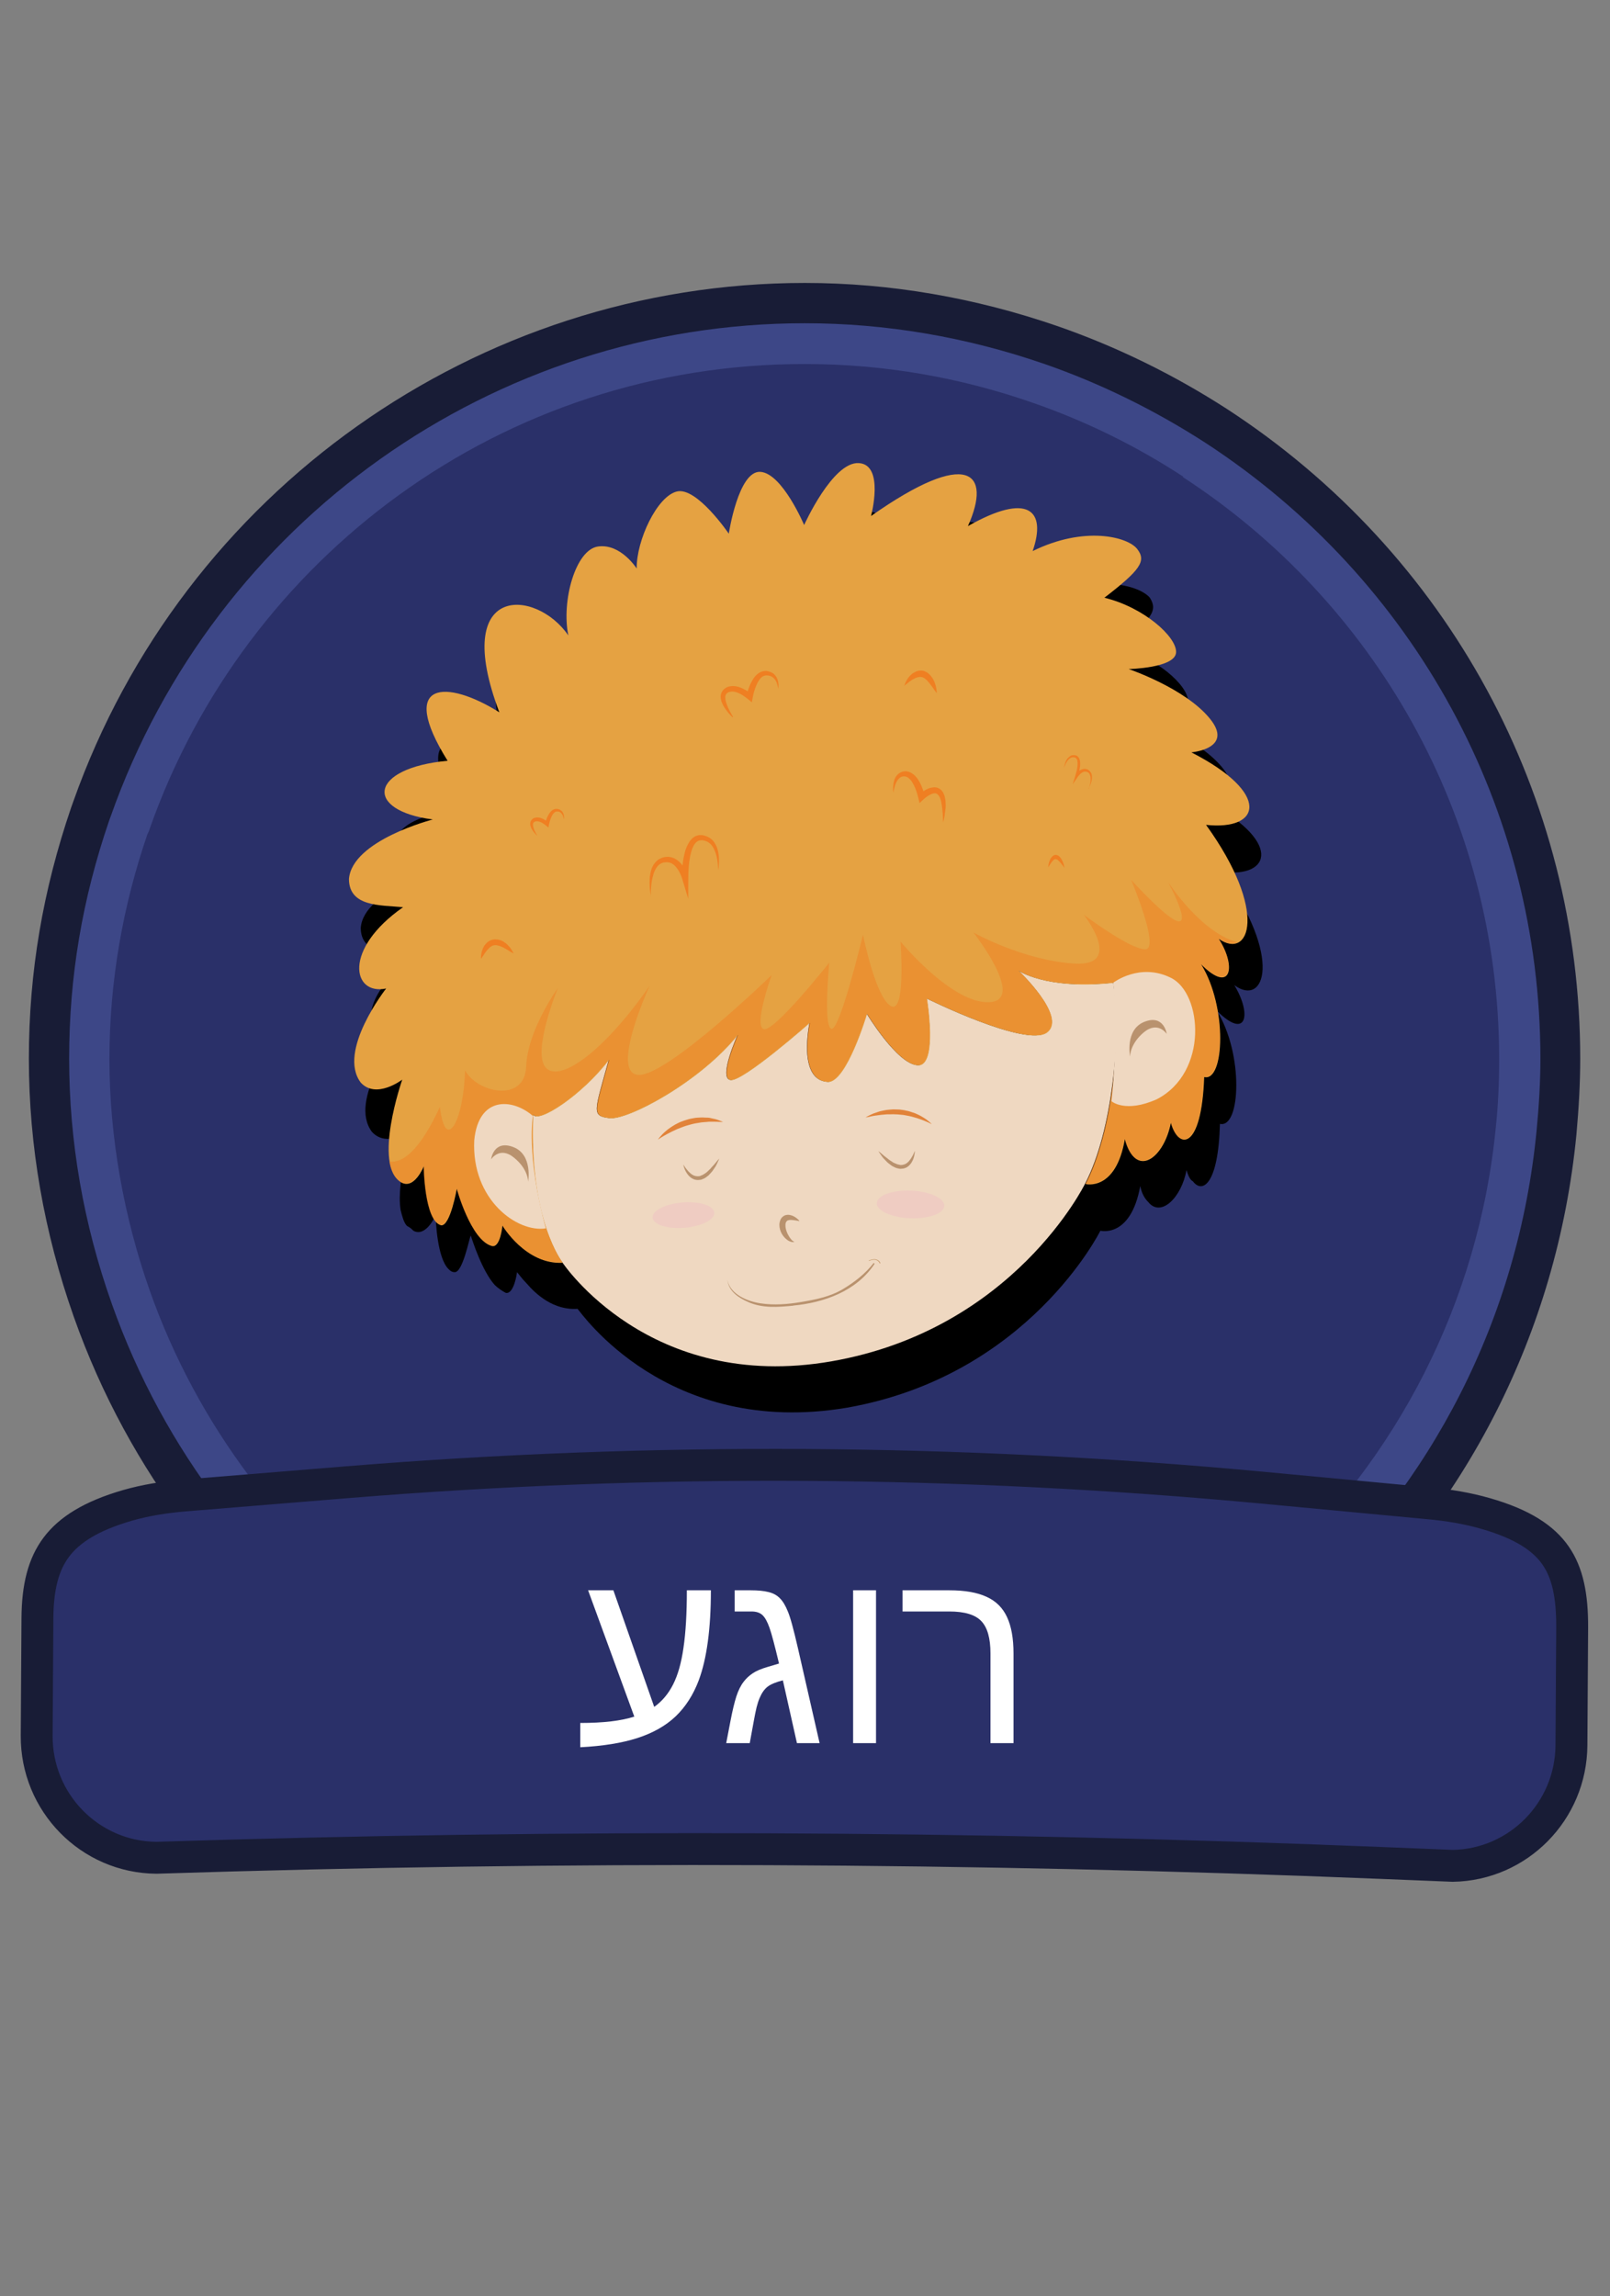 <svg width="101" height="144" viewBox="0 0 101 144" fill="none" xmlns="http://www.w3.org/2000/svg">
<rect x="0" y="0" width="101" height="144" fill="#808080" stroke="none"/>
<path d="M50.486 115.066C29.94 115.066 11.504 102.012 4.635 82.595C2.762 77.302 1.811 71.861 1.811 66.39C1.811 60.919 2.703 55.804 4.457 50.66L4.606 50.244C11.474 30.857 29.91 17.744 50.486 17.744C55.839 17.744 61.161 18.666 66.335 20.45C70.022 21.728 73.62 23.483 76.98 25.653C90.866 34.693 99.132 49.917 99.132 66.39C99.132 67.906 99.043 69.482 98.894 71.147C96.456 96.184 75.642 115.066 50.456 115.066H50.486Z" fill="#181C36"/>
<path d="M50.486 112.538C31.01 112.538 13.526 100.168 7.014 81.763C5.23 76.737 4.338 71.564 4.338 66.39C4.338 61.216 5.17 56.369 6.836 51.493L6.955 51.166C13.496 32.671 30.98 20.271 50.486 20.271C55.571 20.271 60.626 21.134 65.532 22.828C69.041 24.047 72.43 25.713 75.612 27.764C88.755 36.328 96.634 50.749 96.634 66.39C96.634 67.847 96.545 69.334 96.397 70.88C94.107 94.608 74.363 112.508 50.486 112.508V112.538Z" fill="#3D4787"/>
<path d="M74.244 29.905C71.3 27.973 68.088 26.397 64.728 25.237C60.268 23.691 55.511 22.829 50.515 22.829C31.485 22.799 15.369 34.99 9.392 51.969C9.362 52.088 9.303 52.206 9.244 52.325C7.727 56.756 6.865 61.484 6.865 66.42C6.865 71.356 7.787 76.381 9.392 80.93C15.369 97.849 31.485 110.011 50.456 110.011C73.114 110.011 91.698 92.735 93.839 70.672C93.987 69.274 94.047 67.847 94.047 66.42C94.047 51.106 86.137 37.666 74.184 29.905H74.244Z" fill="#2A3069"/>
<path d="M98.581 109.446C98.556 113.593 95.236 116.94 91.14 117.01L90.988 117.004L86.629 116.828C86.629 116.828 86.629 116.828 86.629 116.828C61.038 115.787 35.411 115.684 9.81 116.504C5.641 116.469 2.276 113.048 2.302 108.847L2.348 101.479C2.36 99.51 2.727 98.096 3.534 97.023C4.341 95.949 5.698 95.072 7.989 94.408C9.133 94.079 10.32 93.892 11.544 93.786C12.518 93.708 13.927 93.593 15.638 93.453C17.416 93.307 19.521 93.135 21.802 92.95L21.803 92.95C40.94 91.391 60.176 91.509 79.293 93.303L89.62 94.274L89.622 94.274C90.847 94.387 92.042 94.582 93.186 94.911L93.188 94.912C95.541 95.584 96.844 96.479 97.589 97.554C98.342 98.641 98.639 100.074 98.627 102.078L98.581 109.446Z" fill="#2A3069" stroke="#181C36" stroke-width="2"/>
<path d="M36.401 108.05C37.844 108.05 38.974 107.917 39.791 107.651L36.893 99.73H38.479L41.041 107.042C41.531 106.693 41.924 106.227 42.221 105.644C42.523 105.055 42.742 104.284 42.877 103.331C43.018 102.378 43.088 101.177 43.088 99.73H44.596C44.596 102.136 44.341 104.021 43.831 105.386C43.487 106.292 43.005 107.042 42.385 107.636C41.766 108.224 40.966 108.677 39.987 108.995C39.013 109.308 37.818 109.5 36.401 109.573V108.05ZM47.096 99.73C47.549 99.73 47.919 99.766 48.206 99.839C48.497 99.907 48.737 100.037 48.924 100.229C49.112 100.417 49.279 100.693 49.424 101.058C49.502 101.24 49.594 101.524 49.698 101.909C49.802 102.289 49.922 102.774 50.057 103.362L51.416 109.315H49.995L49.112 105.378C48.674 105.487 48.354 105.62 48.151 105.776C47.953 105.933 47.789 106.164 47.659 106.472C47.591 106.623 47.526 106.821 47.463 107.065C47.406 107.305 47.349 107.586 47.291 107.909L47.034 109.315H45.557L45.831 107.894C45.95 107.274 46.07 106.774 46.19 106.394C46.315 106.008 46.471 105.696 46.659 105.456C46.81 105.258 46.995 105.086 47.213 104.94C47.432 104.789 47.747 104.654 48.159 104.534L48.87 104.323C48.739 103.771 48.625 103.31 48.526 102.94C48.427 102.565 48.344 102.282 48.276 102.089C48.141 101.703 47.992 101.435 47.831 101.284C47.669 101.133 47.44 101.058 47.143 101.058H46.088V99.73H47.096ZM54.956 99.73V109.315H53.518V99.73H54.956ZM63.581 103.698V109.315H62.135V103.683C62.135 102.735 61.943 102.06 61.557 101.659C61.177 101.258 60.508 101.058 59.549 101.058H56.62V99.73H59.565C60.523 99.73 61.297 99.865 61.885 100.136C62.474 100.401 62.904 100.826 63.174 101.409C63.445 101.987 63.581 102.75 63.581 103.698Z" fill="white"/>
<path d="M75.531 50.179C75.531 50.179 78.231 49.979 76.631 48.079C75.031 46.179 71.531 44.979 71.531 44.979C71.531 44.979 74.431 44.879 74.531 43.979C74.531 42.979 72.531 41.179 70.031 40.579C72.331 38.779 72.631 38.279 72.131 37.479C71.431 36.679 68.731 35.979 65.531 37.579C66.431 34.979 65.231 33.879 61.431 35.979C62.931 32.579 61.431 31.079 55.331 35.379C55.331 35.379 56.231 32.179 54.531 32.079C52.931 31.979 51.131 35.979 51.131 35.979C51.131 35.979 49.731 32.779 48.431 32.679C47.031 32.579 46.431 36.579 46.431 36.579C46.431 36.579 44.431 33.679 43.131 33.979C41.931 34.279 40.631 37.079 40.631 38.779C40.631 38.779 39.631 37.179 38.231 37.379C36.831 37.579 35.931 40.779 36.331 42.979C34.331 40.079 28.931 39.679 32.031 47.779C28.731 45.679 25.631 45.779 28.831 50.779C23.931 51.279 23.531 53.879 27.931 54.479C27.931 54.479 22.831 55.779 22.631 58.179C22.631 59.879 24.531 59.779 26.031 59.979C22.231 62.579 22.831 65.479 24.931 65.079C24.931 65.079 21.831 68.979 23.331 70.979C24.331 72.079 25.931 70.779 25.931 70.779C25.931 70.779 24.831 73.979 25.131 75.879C25.231 76.279 25.331 76.679 25.531 76.879C25.731 76.979 25.831 77.079 25.931 77.179C26.631 77.579 27.231 76.479 27.331 76.179C27.331 76.579 27.431 78.879 28.131 79.579C28.231 79.679 28.331 79.779 28.531 79.779C29.031 79.779 29.431 77.679 29.531 77.479C29.631 77.779 30.231 79.679 31.031 80.579C31.231 80.779 31.531 80.979 31.731 81.079C32.231 81.179 32.431 79.879 32.431 79.779C32.531 79.879 32.731 80.179 33.031 80.479C33.631 81.179 34.731 82.179 36.231 82.079C36.431 82.279 41.831 90.179 53.131 88.279C64.531 86.279 69.031 77.179 69.031 77.179C70.031 75.379 70.631 72.679 70.831 69.979C70.831 70.079 70.831 70.079 70.831 70.179C70.531 72.779 69.931 75.379 69.031 77.179C69.031 77.179 70.931 77.679 71.531 74.379C71.631 74.879 71.831 75.179 72.031 75.379C72.831 76.379 74.131 75.079 74.431 73.379C74.531 73.679 74.631 73.979 74.831 74.079C75.431 74.879 76.431 74.279 76.531 70.479C77.831 70.779 78.031 66.079 76.331 63.379C78.231 65.279 78.531 63.579 77.431 61.779C79.331 63.179 80.531 60.079 76.631 54.679C79.831 55.079 80.431 52.679 75.531 50.179ZM38.131 72.579C38.131 72.679 38.131 72.779 38.231 72.879C38.231 72.979 38.331 72.979 38.431 72.979C38.331 72.879 38.231 72.779 38.131 72.579ZM46.331 70.379C46.331 70.479 46.431 70.579 46.431 70.679C46.331 70.579 46.331 70.479 46.331 70.379ZM55.131 66.579C55.231 66.779 55.831 67.679 56.531 68.479C55.831 67.679 55.231 66.679 55.131 66.579Z" fill="black"/>
<path d="M69.842 61.625C65.547 62.082 63.866 60.85 63.866 60.85C63.866 60.85 66.947 63.746 65.676 64.736C64.405 65.726 58.132 62.615 58.132 62.615C58.132 62.615 58.84 66.875 57.557 66.8C56.282 66.731 54.374 63.573 54.374 63.573C54.374 63.573 53.093 67.873 51.923 67.844C50.003 67.74 50.79 64.133 50.79 64.133C50.79 64.133 46.564 67.867 45.809 67.724C45.06 67.582 46.283 64.879 46.283 64.879C43.928 67.84 39.358 70.259 38.225 70.115C37.085 69.979 37.292 69.718 38.196 66.441C36.543 68.634 33.714 70.5 33.431 69.881C33.16 76.552 35.286 79.179 35.286 79.179C35.286 79.179 40.717 87.363 52.164 85.37C63.611 83.378 68.074 74.223 68.074 74.223C69.771 70.98 70.361 65.028 69.833 61.605L69.847 61.604L69.842 61.625Z" fill="#EFD8C1"/>
<path d="M74.737 47.183C74.737 47.183 77.451 46.954 75.889 45.054C74.332 43.147 70.805 41.958 70.805 41.958C70.805 41.958 73.737 41.897 73.779 40.91C73.822 39.929 71.737 38.075 69.282 37.485C71.56 35.729 71.924 35.178 71.338 34.426C70.745 33.66 68.018 32.962 64.781 34.56C65.671 31.989 64.492 30.852 60.721 32.994C62.243 29.601 60.733 28.077 54.644 32.36C54.644 32.36 55.504 29.127 53.869 29.041C52.233 28.948 50.446 32.925 50.446 32.925C50.446 32.925 49.077 29.686 47.705 29.591C46.319 29.496 45.719 33.468 45.719 33.468C45.719 33.468 43.714 30.519 42.464 30.822C41.215 31.125 39.922 33.889 39.941 35.653C39.941 35.653 38.946 34.078 37.525 34.271C36.103 34.457 35.21 37.699 35.653 39.849C33.642 36.907 28.241 36.525 31.326 44.671C28.041 42.609 24.909 42.625 28.079 47.709C23.15 48.166 22.814 50.826 27.15 51.391C27.15 51.391 22.085 52.69 21.891 55.124C21.901 56.868 23.822 56.756 25.286 56.892C21.504 59.527 22.095 62.439 24.224 61.991C24.224 61.991 21.129 65.93 22.637 67.897C23.607 68.949 25.234 67.706 25.234 67.706C25.234 67.706 23.357 73.07 25.173 74.151C25.998 74.627 26.59 73.128 26.59 73.128C26.59 73.128 26.62 76.588 27.682 76.842C28.253 76.875 28.657 74.541 28.657 74.541C28.657 74.541 29.54 77.781 30.854 78.138C31.393 78.278 31.519 76.854 31.519 76.854C31.519 76.854 32.976 79.325 35.307 79.191C35.307 79.191 33.187 76.557 33.452 69.893C33.742 70.512 36.564 68.646 38.217 66.453C37.313 69.73 37.106 69.991 38.246 70.127C39.386 70.27 43.942 67.845 46.305 64.891C46.305 64.891 45.081 67.594 45.83 67.736C46.578 67.879 50.811 64.145 50.811 64.145C50.811 64.145 50.024 67.752 51.944 67.856C53.121 67.885 54.395 63.584 54.395 63.584C54.395 63.584 56.303 66.743 57.579 66.812C58.861 66.88 58.153 62.627 58.153 62.627C58.153 62.627 64.426 65.731 65.698 64.748C66.969 63.758 63.888 60.862 63.888 60.862C63.888 60.862 65.568 62.093 69.863 61.637C70.39 65.06 69.8 71.012 68.104 74.255C68.104 74.255 70.002 74.734 70.566 71.43C71.262 73.994 73.038 72.607 73.454 70.396C73.913 72.108 75.378 72.182 75.542 67.542C76.812 67.867 77.016 63.141 75.345 60.468C77.233 62.374 77.586 60.619 76.456 58.875C78.391 60.237 79.59 57.176 75.659 51.729C79.121 52.1 79.74 49.747 74.765 47.195L74.737 47.183Z" fill="#E5A242"/>
<g opacity="0.5">
<path d="M73.309 55.382C73.309 55.382 74.612 57.782 73.964 57.783C73.316 57.784 70.955 55.171 70.955 55.171C70.955 55.171 72.806 59.532 71.841 59.533C70.875 59.534 67.986 57.361 67.986 57.361C67.986 57.361 70.572 60.627 67.374 60.427C64.169 60.221 61.068 58.482 61.068 58.482C61.068 58.482 64.408 62.728 62.062 62.849C59.723 62.969 56.492 59.047 56.492 59.047C56.492 59.047 56.849 63.627 55.884 63.088C54.919 62.549 54.138 58.614 54.138 58.614C54.138 58.614 52.697 64.632 52.16 64.52C51.631 64.414 52.022 60.37 52.022 60.37C52.022 60.37 48.548 64.758 47.908 64.537C47.261 64.323 48.41 61.148 48.41 61.148C48.41 61.148 41.853 67.507 40.049 67.408C38.237 67.303 40.745 61.835 40.745 61.835C37.69 66.215 34.933 67.978 34.182 66.88C33.426 65.789 34.997 61.961 34.997 61.961C34.997 61.961 33.092 64.592 33.008 66.885C32.917 69.178 29.931 68.537 29.173 67.121C29.097 70.286 27.942 72.374 27.597 69.419C26.312 72.19 25.245 72.961 24.424 72.839C24.515 73.413 24.737 73.878 25.151 74.126C25.975 74.601 26.567 73.103 26.567 73.103C26.567 73.103 26.598 76.562 27.66 76.816C28.23 76.85 28.635 74.515 28.635 74.515C28.635 74.515 29.517 77.756 30.831 78.112C31.37 78.252 31.496 76.829 31.496 76.829C31.496 76.829 32.953 79.299 35.285 79.165C35.285 79.165 33.165 76.531 33.429 69.867C33.72 70.486 36.542 68.62 38.194 66.427C37.291 69.705 37.084 69.965 38.223 70.101C39.363 70.245 43.919 67.82 46.282 64.865C46.282 64.865 45.059 67.568 45.807 67.711C46.556 67.853 50.788 64.12 50.788 64.12C50.788 64.12 50.002 67.727 51.921 67.83C53.099 67.859 54.372 63.559 54.372 63.559C54.372 63.559 56.281 66.717 57.556 66.786C58.838 66.855 58.131 62.602 58.131 62.602C58.131 62.602 64.403 65.706 65.675 64.723C66.946 63.733 63.865 60.836 63.865 60.836C63.865 60.836 65.545 62.068 69.84 61.611C70.368 65.035 69.778 70.986 68.082 74.229C68.082 74.229 69.98 74.708 70.543 71.404C71.239 73.968 73.016 72.581 73.431 70.371C73.891 72.083 75.356 72.156 75.519 67.516C76.79 67.842 76.993 63.115 75.323 60.442C77.21 62.348 77.564 60.593 76.433 58.85C76.894 59.177 77.318 59.244 77.636 59.091C75.357 58.507 73.315 55.368 73.315 55.368L73.308 55.368L73.309 55.382Z" fill="#EF7F22"/>
</g>
<path d="M69.841 61.625C69.841 61.625 71.506 60.344 73.461 61.324C75.43 62.295 75.82 67.254 72.57 68.936C70.581 69.822 69.725 69.058 69.725 69.058C69.725 69.058 70.161 65.53 69.841 61.625Z" fill="#EFD8C1"/>
<path d="M70.893 66.263C70.893 66.263 70.557 64.568 71.79 64.08C73.024 63.592 73.193 64.838 73.193 64.838C73.193 64.838 72.641 63.999 71.753 64.741C70.866 65.483 70.893 66.263 70.893 66.263Z" fill="#B9926E"/>
<path d="M33.432 69.978C33.432 69.978 32.988 72.399 34.242 77.033C32.436 77.315 29.567 75.224 29.751 71.51C30.021 68.723 32.148 68.871 33.425 69.979L33.432 69.978Z" fill="#EFD8C1"/>
<path d="M33.13 74.11C33.13 74.11 33.441 72.407 32.198 71.934C30.955 71.46 30.807 72.706 30.807 72.706C30.807 72.706 31.347 71.856 32.249 72.601C33.157 73.339 33.13 74.11 33.13 74.11Z" fill="#B9926E"/>
<path d="M40.846 56.231C40.758 55.851 40.738 55.465 40.758 55.069C40.775 54.873 40.811 54.669 40.882 54.476C40.914 54.377 40.967 54.289 41.02 54.194C41.087 54.112 41.153 54.023 41.242 53.953C41.329 53.87 41.421 53.841 41.545 53.788C41.637 53.767 41.715 53.732 41.85 53.734C41.911 53.729 41.972 53.73 42.027 53.746C42.082 53.755 42.137 53.765 42.193 53.787C42.304 53.819 42.397 53.88 42.49 53.942C42.67 54.071 42.807 54.246 42.916 54.417C43.02 54.602 43.103 54.782 43.175 54.99L42.789 55.051C42.781 54.567 42.814 54.1 42.921 53.62C42.945 53.507 42.975 53.387 43.018 53.266C43.056 53.151 43.106 53.036 43.171 52.92L43.271 52.752L43.406 52.595C43.506 52.503 43.627 52.416 43.773 52.39C43.845 52.363 43.912 52.364 43.98 52.372L44.082 52.377C44.15 52.385 44.144 52.392 44.186 52.402C44.242 52.425 44.289 52.428 44.352 52.457L44.536 52.552C44.645 52.632 44.74 52.721 44.81 52.826C44.88 52.931 44.937 53.043 44.98 53.157C45.062 53.392 45.096 53.632 45.103 53.867C45.11 54.102 45.097 54.338 45.056 54.563C45.042 54.1 44.981 53.628 44.785 53.236C44.736 53.137 44.681 53.052 44.614 52.974C44.577 52.943 44.546 52.897 44.504 52.873L44.389 52.793C44.346 52.776 44.304 52.759 44.269 52.741C44.227 52.724 44.159 52.716 44.11 52.7C44.09 52.701 44.034 52.679 44.049 52.691L43.982 52.697C43.941 52.7 43.894 52.698 43.855 52.715C43.776 52.736 43.706 52.79 43.644 52.851L43.553 52.963L43.483 53.094C43.437 53.188 43.398 53.281 43.373 53.387C43.342 53.494 43.317 53.593 43.293 53.706C43.209 54.135 43.181 54.595 43.179 55.038L43.173 56.361L42.793 55.099C42.746 54.944 42.67 54.771 42.582 54.619C42.496 54.474 42.389 54.331 42.265 54.231C42.207 54.181 42.136 54.139 42.066 54.117C42.003 54.088 41.921 54.074 41.853 54.073C41.798 54.064 41.699 54.087 41.598 54.095C41.56 54.119 41.461 54.142 41.404 54.188C41.333 54.229 41.284 54.289 41.229 54.349C41.181 54.416 41.132 54.482 41.093 54.569C41.012 54.728 40.967 54.905 40.922 55.089C40.839 55.456 40.825 55.838 40.831 56.219L40.838 56.218L40.846 56.231Z" fill="#EF7F22"/>
<path d="M45.965 44.99C45.745 44.788 45.556 44.555 45.398 44.292C45.325 44.153 45.252 44.014 45.224 43.843C45.21 43.761 45.202 43.665 45.221 43.573C45.233 43.482 45.285 43.38 45.345 43.299C45.382 43.261 45.4 43.232 45.464 43.185L45.553 43.122C45.63 43.08 45.742 43.043 45.822 43.036C45.995 43.007 46.173 43.033 46.325 43.075C46.485 43.124 46.626 43.195 46.76 43.266C46.895 43.344 47.024 43.423 47.155 43.536L46.828 43.655C46.855 43.5 46.898 43.372 46.946 43.229C46.995 43.093 47.043 42.951 47.113 42.82C47.246 42.559 47.417 42.281 47.736 42.136C47.814 42.108 47.9 42.08 47.987 42.079C48.034 42.075 48.061 42.073 48.122 42.081L48.226 42.107C48.295 42.129 48.385 42.155 48.45 42.198C48.52 42.234 48.58 42.291 48.632 42.355C48.731 42.478 48.79 42.619 48.817 42.769C48.843 42.919 48.842 43.057 48.82 43.198C48.783 42.924 48.691 42.641 48.496 42.492C48.452 42.454 48.402 42.424 48.346 42.401C48.29 42.378 48.249 42.375 48.187 42.359L48.085 42.355C48.085 42.355 48.038 42.359 48.012 42.361C47.958 42.366 47.913 42.39 47.867 42.408C47.687 42.514 47.551 42.733 47.45 42.971C47.349 43.208 47.27 43.464 47.225 43.717L47.165 44.041L46.904 43.828C46.809 43.754 46.694 43.667 46.579 43.593C46.466 43.527 46.345 43.461 46.227 43.423C46.108 43.378 45.985 43.361 45.878 43.37C45.818 43.376 45.785 43.386 45.732 43.397L45.635 43.447L45.591 43.486C45.56 43.516 45.529 43.553 45.52 43.602C45.497 43.646 45.502 43.708 45.501 43.77C45.498 43.895 45.544 44.037 45.589 44.164C45.68 44.433 45.831 44.69 45.975 44.948L45.976 44.962L45.965 44.99Z" fill="#EF7F22"/>
<path d="M56.732 43.022C56.732 43.022 56.768 42.818 56.936 42.568C56.978 42.509 57.025 42.436 57.088 42.375C57.15 42.314 57.218 42.246 57.308 42.197C57.392 42.148 57.495 42.09 57.608 42.067C57.727 42.042 57.849 42.053 57.966 42.077C58.072 42.13 58.198 42.175 58.266 42.259C58.353 42.327 58.421 42.411 58.476 42.497C58.591 42.66 58.646 42.828 58.693 42.976C58.732 43.118 58.75 43.242 58.757 43.331L58.769 43.468C58.769 43.468 58.634 43.314 58.486 43.078C58.441 43.026 58.394 42.961 58.349 42.903C58.309 42.837 58.251 42.786 58.198 42.722C58.152 42.656 58.087 42.614 58.029 42.563C57.977 42.505 57.908 42.498 57.852 42.468C57.79 42.459 57.728 42.437 57.662 42.457C57.602 42.462 57.529 42.482 57.457 42.509C57.392 42.542 57.321 42.576 57.257 42.61C57.193 42.65 57.135 42.69 57.078 42.729C56.863 42.893 56.705 43.025 56.705 43.025L56.712 43.024L56.732 43.022Z" fill="#EF7F22"/>
<path d="M56.047 49.743C56.02 49.593 56.021 49.448 56.035 49.294C56.049 49.141 56.07 48.993 56.131 48.843C56.164 48.764 56.206 48.698 56.254 48.631C56.309 48.564 56.372 48.51 56.455 48.461C56.533 48.42 56.618 48.385 56.705 48.377L56.839 48.366C56.88 48.376 56.9 48.367 56.956 48.39C57.004 48.4 57.052 48.416 57.101 48.433C57.144 48.457 57.179 48.475 57.215 48.499C57.287 48.548 57.352 48.598 57.411 48.662C57.53 48.783 57.616 48.914 57.695 49.053C57.768 49.192 57.828 49.332 57.881 49.48C57.934 49.628 57.98 49.769 58.008 49.926L57.674 49.817C57.793 49.716 57.901 49.631 58.029 49.557C58.151 49.484 58.294 49.416 58.454 49.389C58.534 49.382 58.62 49.36 58.709 49.38C58.798 49.386 58.882 49.428 58.968 49.482C59.047 49.531 59.101 49.609 59.154 49.681L59.254 49.901C59.281 50.051 59.327 50.192 59.319 50.338C59.332 50.483 59.331 50.621 59.308 50.755C59.294 50.895 59.278 51.027 59.257 51.168C59.234 51.301 59.206 51.435 59.17 51.57C59.158 51.433 59.153 51.294 59.148 51.163C59.15 51.032 59.125 50.895 59.113 50.758C59.102 50.627 59.09 50.497 59.059 50.368C59.047 50.237 58.997 50.124 58.96 50.009L58.874 49.871C58.837 49.84 58.807 49.801 58.778 49.783C58.743 49.772 58.708 49.747 58.667 49.751C58.626 49.741 58.58 49.758 58.527 49.763C58.336 49.821 58.105 49.966 57.937 50.126L57.688 50.362L57.604 50.023C57.541 49.766 57.456 49.489 57.334 49.251C57.277 49.131 57.212 49.012 57.13 48.922C57.092 48.87 57.049 48.839 57.005 48.801L56.94 48.752C56.94 48.752 56.904 48.734 56.883 48.722C56.869 48.709 56.821 48.707 56.793 48.695L56.738 48.686C56.738 48.686 56.718 48.688 56.712 48.688C56.657 48.686 56.604 48.698 56.552 48.716C56.499 48.734 56.455 48.766 56.411 48.805C56.367 48.843 56.331 48.895 56.295 48.946C56.146 49.174 56.083 49.463 56.034 49.751L56.041 49.751L56.047 49.743Z" fill="#EF7F22"/>
<path d="M68.283 49.448C68.372 49.302 68.432 49.137 68.478 48.967C68.497 48.882 68.51 48.791 68.502 48.702C68.498 48.661 68.494 48.612 68.483 48.558C68.465 48.511 68.448 48.471 68.417 48.425C68.386 48.38 68.357 48.354 68.313 48.31C68.277 48.285 68.248 48.26 68.192 48.244C68.164 48.233 68.143 48.227 68.116 48.223C68.089 48.218 68.068 48.213 68.041 48.216C67.987 48.22 67.941 48.224 67.895 48.242C67.803 48.271 67.719 48.32 67.65 48.381C67.581 48.443 67.519 48.503 67.466 48.584L67.621 48.661C67.69 48.454 67.734 48.256 67.756 48.04C67.758 47.984 67.76 47.928 67.762 47.88C67.765 47.831 67.752 47.77 67.747 47.708L67.727 47.627L67.693 47.547C67.661 47.494 67.623 47.442 67.566 47.405C67.536 47.38 67.509 47.376 67.481 47.371L67.44 47.361C67.44 47.361 67.413 47.363 67.399 47.357C67.373 47.36 67.352 47.355 67.318 47.358L67.231 47.365C67.179 47.39 67.127 47.416 67.084 47.454C67.04 47.492 67.002 47.523 66.965 47.568C66.899 47.657 66.853 47.751 66.821 47.851C66.789 47.951 66.757 48.05 66.746 48.155C66.811 47.962 66.902 47.775 67.031 47.632C67.062 47.594 67.1 47.57 67.139 47.546C67.158 47.538 67.178 47.529 67.197 47.514L67.256 47.495L67.316 47.489C67.316 47.489 67.364 47.492 67.391 47.497C67.398 47.496 67.425 47.494 67.418 47.501L67.447 47.513C67.447 47.513 67.481 47.523 67.496 47.543C67.526 47.568 67.548 47.594 67.564 47.627L67.583 47.688L67.589 47.749C67.599 47.79 67.603 47.838 67.601 47.894C67.599 47.949 67.596 47.991 67.594 48.04C67.577 48.235 67.52 48.434 67.468 48.619L67.294 49.181L67.624 48.702C67.666 48.643 67.722 48.583 67.778 48.529C67.834 48.476 67.898 48.436 67.963 48.409C67.996 48.4 68.029 48.39 68.063 48.387C68.096 48.384 68.13 48.388 68.158 48.399C68.185 48.397 68.222 48.428 68.264 48.446C68.278 48.458 68.321 48.482 68.331 48.516C68.353 48.542 68.369 48.575 68.379 48.609C68.389 48.642 68.406 48.682 68.409 48.717C68.422 48.792 68.422 48.875 68.416 48.959C68.403 49.119 68.357 49.289 68.304 49.453L68.291 49.454L68.283 49.448Z" fill="#EF7F22"/>
<path d="M33.701 52.414C33.569 52.294 33.463 52.158 33.368 52.007C33.328 51.927 33.28 51.841 33.265 51.745C33.261 51.697 33.256 51.642 33.264 51.586C33.273 51.53 33.302 51.472 33.338 51.428C33.363 51.405 33.369 51.39 33.407 51.359L33.457 51.32C33.502 51.295 33.568 51.276 33.615 51.272C33.715 51.256 33.824 51.267 33.914 51.294C34.004 51.321 34.089 51.362 34.167 51.411C34.246 51.459 34.324 51.508 34.397 51.571L34.208 51.643C34.227 51.551 34.247 51.473 34.274 51.395C34.301 51.316 34.334 51.23 34.375 51.157C34.45 51.005 34.557 50.844 34.739 50.759C34.784 50.741 34.837 50.722 34.884 50.725C34.911 50.723 34.925 50.722 34.965 50.725L35.021 50.741C35.062 50.751 35.117 50.767 35.154 50.799C35.197 50.823 35.233 50.854 35.264 50.893C35.324 50.964 35.358 51.051 35.372 51.133C35.393 51.214 35.387 51.305 35.373 51.382C35.353 51.225 35.291 51.057 35.182 50.969C35.153 50.944 35.125 50.933 35.097 50.914C35.062 50.904 35.041 50.899 35.007 50.888L34.946 50.893C34.946 50.893 34.919 50.888 34.905 50.89C34.879 50.892 34.846 50.909 34.821 50.925C34.718 50.989 34.635 51.121 34.58 51.257C34.517 51.394 34.476 51.543 34.442 51.699L34.405 51.896L34.253 51.77C34.195 51.727 34.13 51.677 34.065 51.634C34.002 51.598 33.93 51.556 33.861 51.534C33.791 51.513 33.716 51.499 33.656 51.504C33.622 51.507 33.602 51.508 33.569 51.518L33.511 51.551L33.486 51.574C33.486 51.574 33.449 51.612 33.445 51.64C33.434 51.669 33.437 51.703 33.433 51.738C33.44 51.813 33.46 51.895 33.487 51.969C33.541 52.13 33.628 52.275 33.716 52.433L33.701 52.414Z" fill="#EF7F22"/>
<path d="M65.756 54.391C65.756 54.391 65.758 54.259 65.815 54.067C65.832 54.024 65.848 53.974 65.87 53.917C65.892 53.859 65.922 53.815 65.958 53.77C65.995 53.726 66.038 53.68 66.096 53.648C66.147 53.615 66.214 53.61 66.269 53.612C66.325 53.635 66.387 53.65 66.43 53.688C66.474 53.726 66.519 53.77 66.55 53.823C66.619 53.914 66.655 54.022 66.697 54.108C66.731 54.195 66.745 54.277 66.757 54.331C66.768 54.386 66.778 54.419 66.778 54.419C66.778 54.419 66.703 54.336 66.61 54.199C66.58 54.166 66.557 54.134 66.527 54.102C66.497 54.063 66.468 54.038 66.438 54.006C66.407 53.967 66.372 53.949 66.343 53.924C66.313 53.892 66.28 53.895 66.251 53.877C66.218 53.88 66.19 53.875 66.164 53.884C66.131 53.894 66.106 53.917 66.075 53.947C66.044 53.978 66.019 54.008 65.995 54.037C65.971 54.067 65.947 54.104 65.922 54.134C65.832 54.266 65.774 54.368 65.774 54.368L65.76 54.369L65.756 54.391Z" fill="#EF7F22"/>
<path d="M30.18 60.144C30.18 60.144 30.151 59.966 30.222 59.69C30.243 59.626 30.263 59.548 30.297 59.469C30.331 59.39 30.371 59.31 30.439 59.235C30.5 59.16 30.574 59.078 30.677 59.02C30.772 58.956 30.891 58.925 31.018 58.907C31.133 58.911 31.262 58.914 31.36 58.954C31.463 58.98 31.555 59.027 31.627 59.083C31.791 59.179 31.89 59.309 31.987 59.412C32.07 59.515 32.127 59.621 32.166 59.687C32.206 59.76 32.222 59.793 32.222 59.793C32.222 59.793 32.046 59.704 31.831 59.564C31.775 59.534 31.711 59.498 31.647 59.462C31.589 59.419 31.513 59.398 31.45 59.368C31.386 59.332 31.31 59.318 31.241 59.297C31.171 59.268 31.111 59.28 31.043 59.272C30.983 59.284 30.923 59.29 30.865 59.322C30.807 59.355 30.749 59.388 30.7 59.441C30.65 59.486 30.6 59.539 30.551 59.599C30.502 59.652 30.467 59.71 30.424 59.762C30.28 59.976 30.179 60.13 30.179 60.13L30.18 60.144Z" fill="#EF7F22"/>
<path d="M55.001 75.442C54.982 75.922 55.917 76.353 57.089 76.397C58.255 76.448 59.217 76.101 59.236 75.621C59.255 75.142 58.32 74.711 57.155 74.667C55.989 74.616 55.027 74.963 55.008 75.442L55.001 75.442Z" fill="#EFCCC2"/>
<path d="M50.143 76.578C50.143 76.578 49.964 76.538 49.719 76.511C49.596 76.494 49.455 76.506 49.378 76.555C49.347 76.585 49.33 76.614 49.306 76.651C49.306 76.651 49.273 76.737 49.28 76.743C49.282 76.764 49.27 76.786 49.273 76.82C49.263 77.091 49.405 77.404 49.537 77.6C49.606 77.698 49.674 77.782 49.731 77.819C49.79 77.869 49.837 77.872 49.838 77.879C49.838 77.879 49.792 77.897 49.711 77.89C49.629 77.883 49.497 77.846 49.389 77.759C49.266 77.672 49.147 77.544 49.052 77.386C48.957 77.222 48.893 77.026 48.894 76.805C48.889 76.75 48.904 76.686 48.918 76.622C48.939 76.544 48.939 76.551 48.972 76.465C49.03 76.35 49.136 76.257 49.247 76.213C49.478 76.144 49.652 76.212 49.779 76.27C50.033 76.401 50.142 76.558 50.142 76.558L50.143 76.571L50.143 76.578Z" fill="#B9926E"/>
<path d="M40.935 76.361C40.973 76.794 41.869 77.083 42.942 76.997C44.014 76.903 44.849 76.484 44.81 76.045C44.772 75.605 43.883 75.322 42.81 75.408C41.738 75.502 40.904 75.921 40.942 76.36L40.935 76.361Z" fill="#EFCCC2"/>
<path d="M42.875 73.048C42.875 73.048 42.906 73.087 42.953 73.166C43 73.238 43.076 73.336 43.173 73.445C43.218 73.496 43.276 73.547 43.342 73.603C43.372 73.635 43.407 73.653 43.442 73.671C43.478 73.695 43.507 73.714 43.548 73.724C43.626 73.759 43.7 73.759 43.782 73.766L43.902 73.755C43.942 73.745 43.98 73.714 44.019 73.704C44.105 73.682 44.173 73.614 44.251 73.573C44.328 73.531 44.389 73.457 44.458 73.395C44.527 73.334 44.589 73.273 44.638 73.207C44.693 73.147 44.749 73.086 44.798 73.034C44.987 72.796 45.123 72.652 45.123 72.652C45.123 72.652 45.051 72.838 44.907 73.121C44.865 73.187 44.818 73.26 44.77 73.327C44.722 73.4 44.668 73.481 44.6 73.549C44.525 73.618 44.472 73.706 44.382 73.762C44.3 73.825 44.218 73.894 44.106 73.931C44.054 73.95 44.003 73.982 43.949 73.987L43.782 74.001C43.667 73.998 43.557 73.979 43.465 73.925C43.415 73.902 43.373 73.878 43.336 73.846C43.3 73.815 43.256 73.784 43.227 73.752C43.16 73.681 43.114 73.616 43.067 73.544C42.98 73.406 42.936 73.285 42.908 73.198C42.88 73.11 42.869 73.056 42.869 73.056L42.875 73.048Z" fill="#B9926E"/>
<path d="M57.385 72.188C57.385 72.188 57.361 72.232 57.328 72.318C57.295 72.404 57.237 72.506 57.16 72.63C57.124 72.689 57.075 72.749 57.021 72.816C56.997 72.852 56.965 72.876 56.933 72.899C56.902 72.93 56.877 72.953 56.838 72.97C56.768 73.018 56.695 73.031 56.616 73.052L56.495 73.062C56.454 73.059 56.412 73.035 56.371 73.031C56.283 73.025 56.203 72.97 56.12 72.942C56.037 72.915 55.964 72.852 55.885 72.803C55.807 72.755 55.735 72.706 55.676 72.649C55.611 72.599 55.546 72.549 55.488 72.506C55.261 72.304 55.102 72.186 55.102 72.186C55.102 72.186 55.205 72.357 55.396 72.611C55.448 72.668 55.508 72.733 55.567 72.79C55.626 72.854 55.693 72.924 55.772 72.98C55.858 73.034 55.925 73.112 56.023 73.152C56.115 73.199 56.208 73.253 56.324 73.271C56.379 73.28 56.435 73.303 56.489 73.298L56.656 73.284C56.769 73.26 56.874 73.223 56.955 73.154C57 73.122 57.038 73.091 57.068 73.054C57.099 73.016 57.136 72.979 57.16 72.942C57.214 72.861 57.248 72.789 57.282 72.71C57.343 72.559 57.365 72.432 57.378 72.341C57.39 72.25 57.392 72.195 57.392 72.195L57.385 72.188Z" fill="#B9926E"/>
<path d="M58.468 70.508C58.468 70.508 58.226 70.37 57.842 70.23C57.654 70.157 57.431 70.086 57.19 70.024C57.066 69.993 56.942 69.969 56.812 69.946C56.687 69.915 56.552 69.913 56.422 69.897C56.293 69.88 56.158 69.885 56.029 69.876C55.901 69.88 55.773 69.884 55.645 69.881L55.289 69.912C55.176 69.922 55.07 69.945 54.969 69.954C54.869 69.969 54.775 69.978 54.696 69.998C54.617 70.019 54.544 70.032 54.484 70.044C54.365 70.069 54.298 70.075 54.298 70.075C54.298 70.075 54.355 70.042 54.465 69.984C54.576 69.933 54.723 69.844 54.927 69.784C55.026 69.755 55.136 69.704 55.249 69.68C55.368 69.656 55.487 69.625 55.621 69.606C55.748 69.595 55.888 69.576 56.023 69.571C56.165 69.573 56.307 69.574 56.443 69.583C56.586 69.605 56.722 69.614 56.853 69.651C56.991 69.674 57.123 69.718 57.248 69.763C57.379 69.793 57.493 69.859 57.605 69.905C57.711 69.958 57.817 70.011 57.902 70.066C58.266 70.283 58.453 70.502 58.453 70.502L58.468 70.508Z" fill="#E1833A"/>
<path d="M41.273 71.47C41.273 71.47 41.427 71.222 41.754 70.944C41.916 70.798 42.121 70.663 42.352 70.525C42.475 70.466 42.59 70.393 42.721 70.347C42.852 70.294 42.983 70.248 43.128 70.208C43.266 70.161 43.406 70.142 43.545 70.116C43.684 70.084 43.827 70.092 43.961 70.08C44.095 70.069 44.225 70.092 44.346 70.088C44.467 70.085 44.585 70.116 44.688 70.142C44.901 70.178 45.068 70.24 45.18 70.286C45.292 70.331 45.362 70.36 45.362 70.36C45.362 70.36 45.288 70.359 45.166 70.356C45.105 70.355 45.038 70.354 44.949 70.347C44.861 70.341 44.774 70.349 44.672 70.344C44.571 70.346 44.463 70.341 44.343 70.359C44.229 70.368 44.108 70.372 43.987 70.389C43.741 70.425 43.481 70.468 43.231 70.545C42.974 70.609 42.726 70.714 42.491 70.804C42.264 70.906 42.05 71.008 41.869 71.107C41.508 71.298 41.279 71.463 41.279 71.463L41.273 71.47Z" fill="#E1833A"/>
<path d="M49.761 81.881C48.803 81.972 47.838 82.055 46.932 81.65C46.328 81.384 45.719 80.98 45.63 80.267C45.804 81.18 46.908 81.617 47.709 81.734C48.55 81.862 49.422 81.793 50.254 81.652C51.172 81.496 52.062 81.328 52.877 80.842C53.59 80.42 54.298 79.866 54.814 79.198L54.866 79.256C53.726 80.976 51.689 81.693 49.753 81.875L49.761 81.881Z" fill="#B9926E"/>
<path d="M54.526 79.071C54.657 79.018 54.808 78.977 54.947 79.013C55.057 79.046 55.152 79.12 55.181 79.229C55.182 79.242 55.235 79.224 55.227 79.211C55.19 79.089 55.081 79.009 54.957 78.978C54.805 78.943 54.648 78.991 54.51 79.045C54.484 79.054 54.486 79.074 54.512 79.065L54.526 79.071Z" fill="#C49A6C"/>
</svg>
